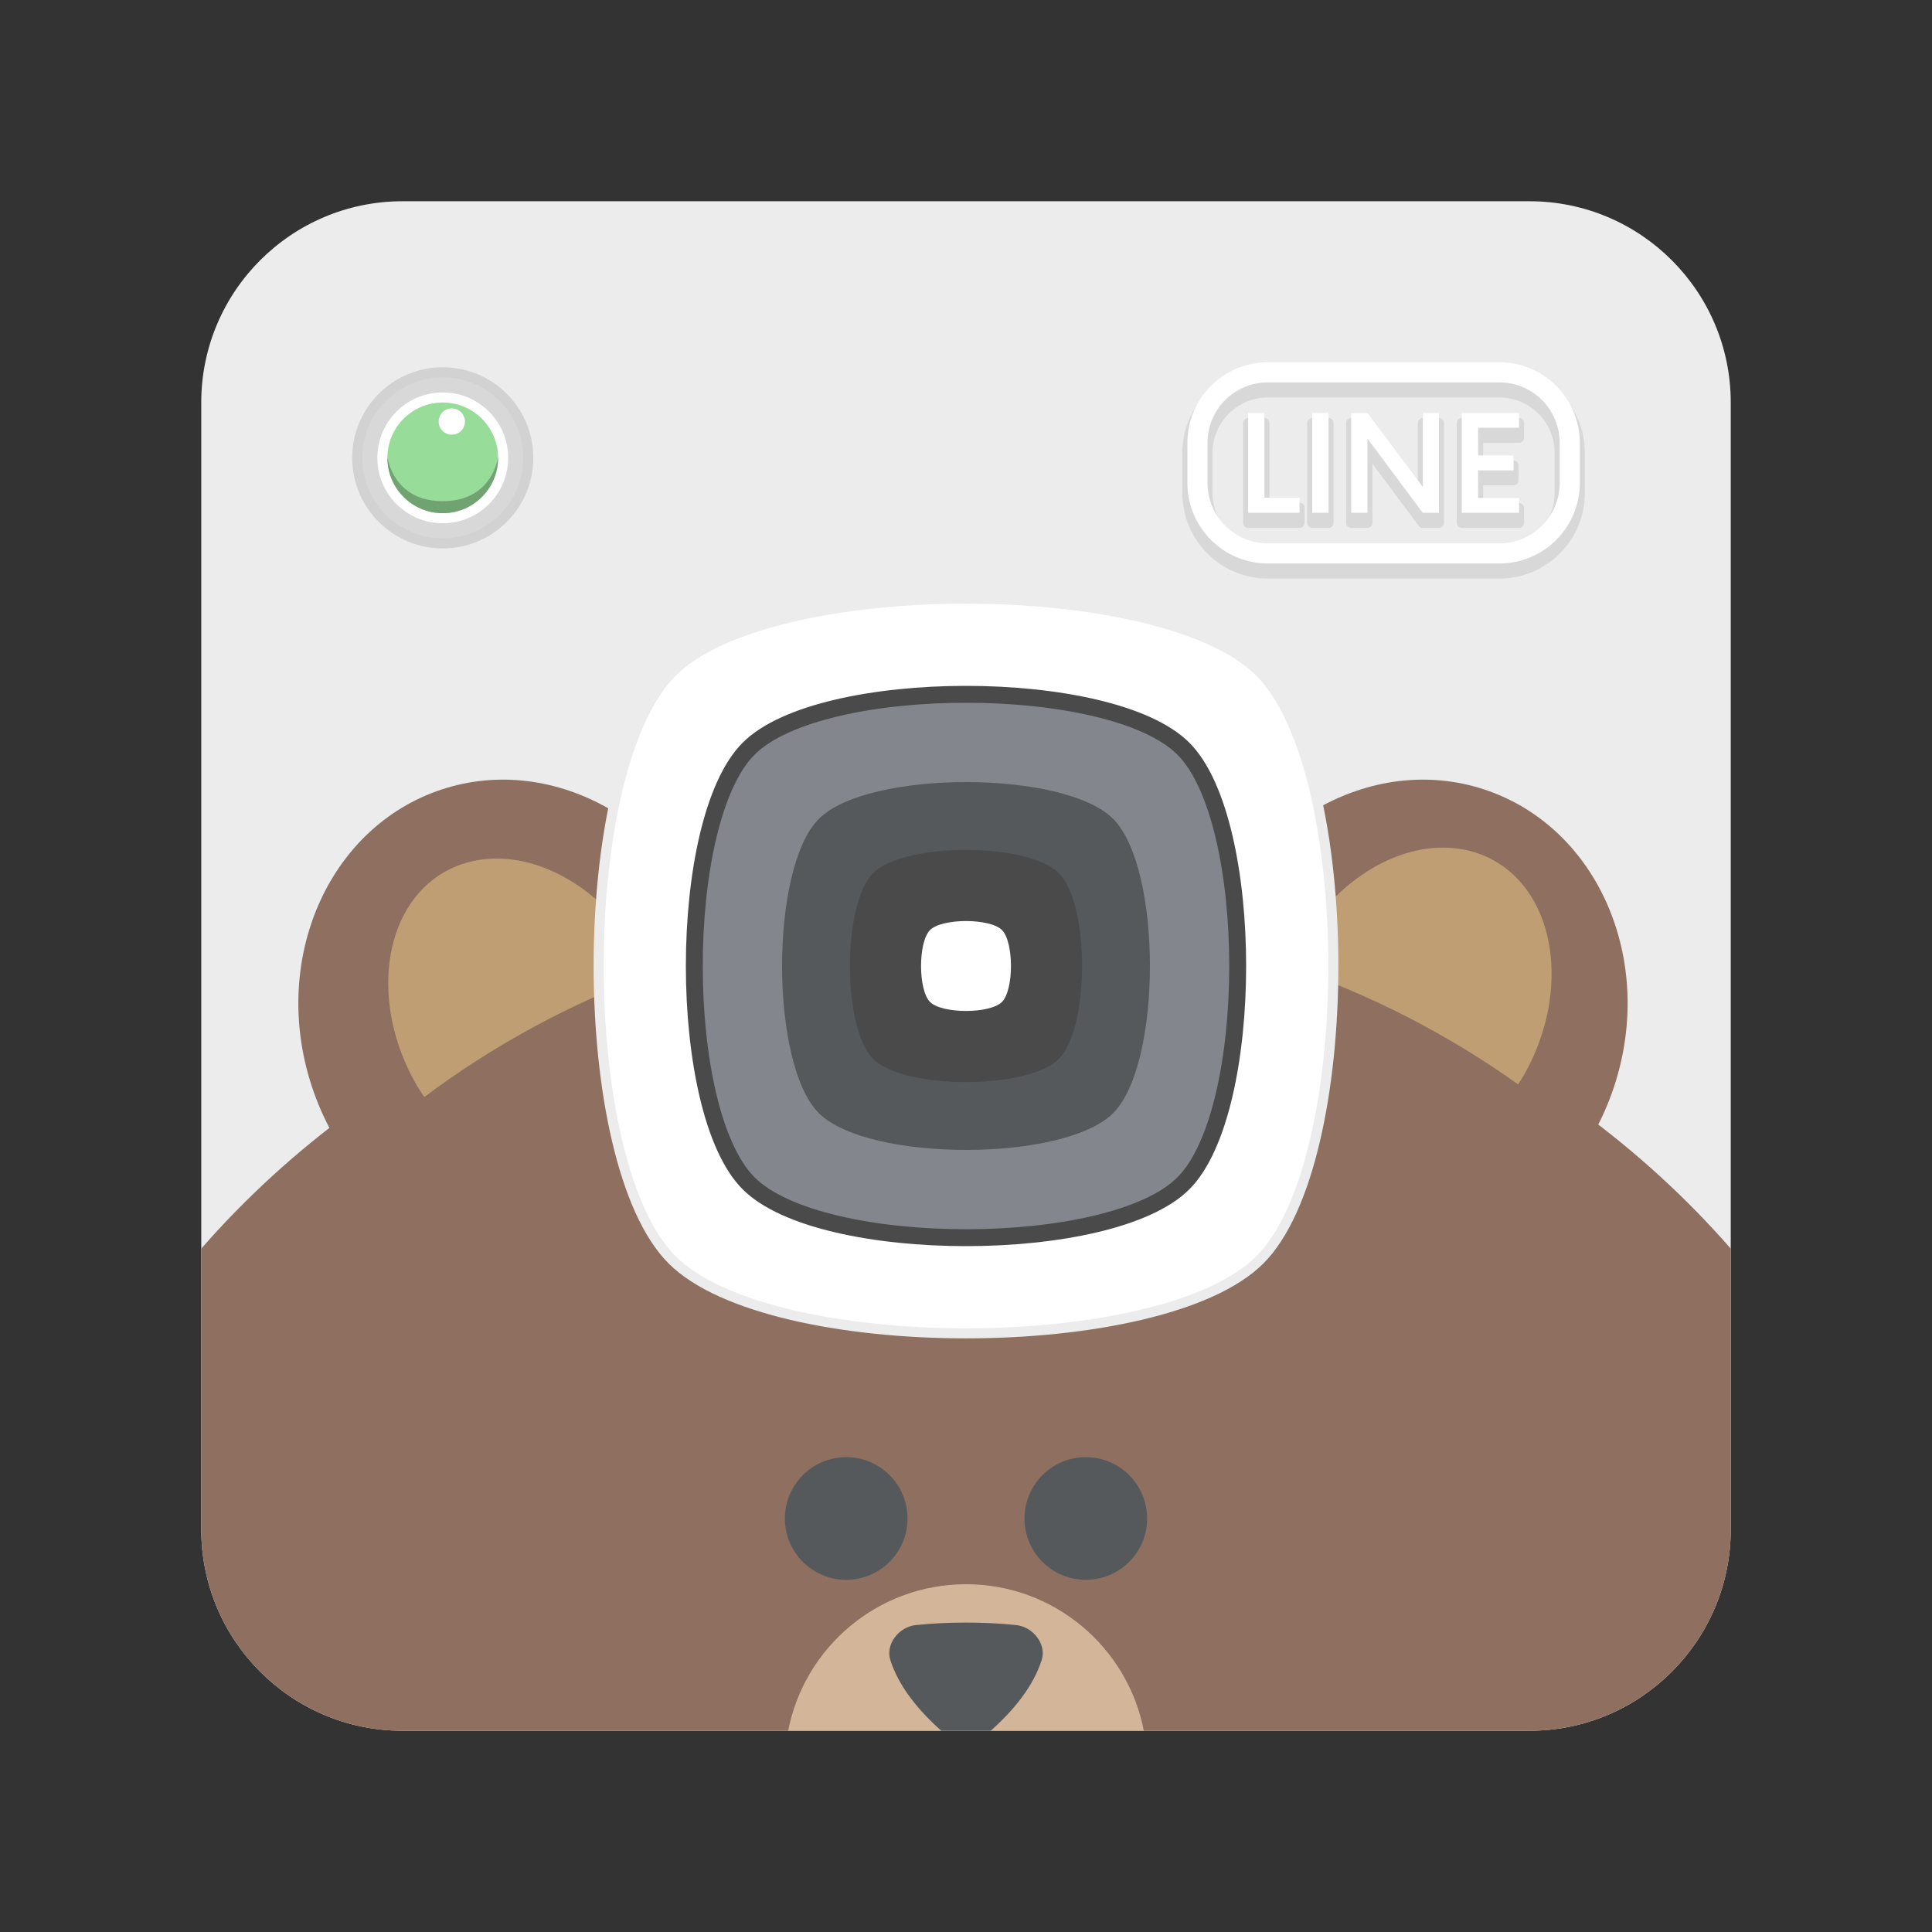 <?xml version="1.0" encoding="UTF-8" standalone="no"?>
<!DOCTYPE svg PUBLIC "-//W3C//DTD SVG 1.1//EN" "http://www.w3.org/Graphics/SVG/1.1/DTD/svg11.dtd">
<svg width="100%" height="100%" viewBox="0 0 192 192" version="1.1" xmlns="http://www.w3.org/2000/svg" xmlns:xlink="http://www.w3.org/1999/xlink" xml:space="preserve" xmlns:serif="http://www.serif.com/" style="fill-rule:evenodd;clip-rule:evenodd;stroke-linejoin:round;stroke-miterlimit:2;">
    <rect x="0" y="0" width="192" height="192" fill="#333333" stroke="none"/>
    <g id="main-layer" serif:id="main layer">
        <path id="bg" d="M172,40L172,152C172,163.038 163.038,172 152,172L40,172C28.962,172 20,163.038 20,152L20,40C20,28.962 28.962,20 40,20L152,20C163.038,20 172,28.962 172,40Z" style="fill:rgb(236,236,236);"/>
        <g id="logo">
            <g id="bear">
                <path id="path30" d="M20,124.088C37.563,103.967 65.085,91 96,91C126.915,91 154.437,103.967 172,124.088L172,152C172,163.038 163.038,172 152,172L40,172C28.962,172 20,163.038 20,152L20,124.088Z" style="fill:rgb(142,111,96);"/>
                <path id="path33" d="M78.328,172C79.935,163.707 87.241,157.438 96,157.438C104.759,157.438 112.065,163.707 113.672,172L78.328,172Z" style="fill:rgb(211,182,154);"/>
                <path id="path34" d="M93.542,172C91.307,170.006 89.356,167.67 88.484,164.994C87.966,163.401 89.331,161.68 91.002,161.499C94.078,161.167 97.922,161.167 100.998,161.499C102.669,161.68 104.034,163.401 103.516,164.994C102.644,167.67 100.693,170.006 98.458,172L93.542,172Z" style="fill:rgb(86,89,91);"/>
                <g id="eyes">
                    <circle id="left" cx="84.094" cy="150.906" r="6.094" style="fill:rgb(86,89,91);"/>
                    <circle id="right" cx="107.906" cy="150.906" r="6.094" style="fill:rgb(86,89,91);"/>
                </g>
                <g id="ears">
                    <g id="left1" serif:id="left">
                        <path id="ear-outer-left" d="M43.878,78.463C55.144,74.738 67.667,81.924 71.826,94.5C75.984,107.076 70.214,120.311 58.948,124.037C47.682,127.762 35.159,120.576 31,108C26.841,95.424 32.612,82.189 43.878,78.463Z" style="fill:rgb(142,111,96);"/>
                        <path id="ear-inner-left" d="M49.07,85.324C47.287,85.368 45.612,85.826 44.141,86.672C44.14,86.672 44.14,86.672 44.14,86.672C37.995,90.206 36.749,99.742 41.381,107.797C41.381,107.797 41.381,107.797 41.381,107.797C41.629,108.213 41.891,108.621 42.166,109.02C49.024,103.885 56.63,99.758 64.738,96.773C64.451,96.14 64.132,95.519 63.785,94.914C60.378,88.987 54.552,85.191 49.07,85.324Z" style="fill:rgb(191,158,115);fill-rule:nonzero;"/>
                    </g>
                    <g id="right1" serif:id="right">
                        <path id="ear-outer-right" d="M147.523,78.463C136.257,74.738 123.734,81.924 119.575,94.5C115.417,107.076 121.187,120.311 132.453,124.037C143.719,127.762 156.242,120.576 160.401,108C164.56,95.424 158.789,82.189 147.523,78.463Z" style="fill:rgb(142,111,96);"/>
                        <path id="ear-inner-right" d="M143.424,84.234C145.208,84.237 146.893,84.657 148.383,85.469C148.383,85.469 148.383,85.469 148.383,85.469C154.608,88.862 156.071,98.367 151.625,106.525C151.625,106.525 151.625,106.525 151.625,106.525C151.386,106.947 151.133,107.361 150.868,107.766C143.895,102.789 136.196,98.837 128.022,96.039C128.295,95.399 128.599,94.771 128.932,94.158C132.203,88.155 137.94,84.226 143.424,84.234Z" style="fill:rgb(191,158,115);fill-rule:nonzero;"/>
                    </g>
                </g>
            </g>
            <g id="lens">
                <path id="rect15" d="M125.204,66.796C134.939,76.53 134.939,115.47 125.204,125.204C115.47,134.939 76.53,134.939 66.796,125.204C57.061,115.47 57.061,76.53 66.796,66.796C76.53,57.061 115.47,57.061 125.204,66.796Z" style="fill:white;stroke:rgb(236,236,236);stroke-width:1px;"/>
                <path id="rect23" d="M117.6,74.4C124.8,81.6 124.8,110.4 117.6,117.6C110.4,124.8 81.6,124.8 74.4,117.6C67.2,110.4 67.2,81.6 74.4,74.4C81.6,67.2 110.4,67.2 117.6,74.4Z" style="fill:rgb(131,134,140);stroke:rgb(74,74,74);stroke-width:1.68px;stroke-linecap:square;stroke-miterlimit:1;"/>
                <path id="rect24" d="M110.623,81.377C115.497,86.251 115.497,105.749 110.623,110.623C105.749,115.497 86.251,115.497 81.377,110.623C76.503,105.749 76.503,86.251 81.377,81.377C86.251,76.503 105.749,76.503 110.623,81.377Z" style="fill:rgb(86,89,91);"/>
                <path id="rect25" d="M105.231,86.769C108.308,89.846 108.308,102.154 105.231,105.231C102.154,108.308 89.846,108.308 86.769,105.231C83.692,102.154 83.692,89.846 86.769,86.769C89.846,83.692 102.154,83.692 105.231,86.769Z" style="fill:rgb(74,74,74);"/>
                <path id="rect26" d="M99.574,92.426C100.766,93.617 100.766,98.383 99.574,99.574C98.383,100.766 93.617,100.766 92.426,99.574C91.234,98.383 91.234,93.617 92.426,92.426C93.617,91.234 98.383,91.234 99.574,92.426Z" style="fill:white;"/>
            </g>
            <g id="led">
                <circle id="circle4" cx="44" cy="45.5" r="9" style="fill:rgb(210,210,210);"/>
                <circle id="circle3" cx="44" cy="45.5" r="8" style="fill:rgb(216,216,216);"/>
                <circle id="circle2" cx="44" cy="45.5" r="6.5" style="fill:white;"/>
                <circle id="circle46" cx="44" cy="45.5" r="5.5" style="fill:rgb(152,220,154);"/>
                <clipPath id="_clip1">
                    <circle id="circle47" cx="44" cy="45.5" r="5.5"/>
                </clipPath>
                <g clip-path="url(#_clip1)">
                    <path d="M49.5,46C49.5,49.038 47.038,51 44,51C40.962,51 38.5,49.038 38.5,46C38.5,42.962 37.772,49.806 44,49.806C50.228,49.806 49.5,42.962 49.5,46Z" style="fill:rgb(113,163,114);fill-rule:nonzero;"/>
                </g>
                <circle id="shine" cx="44.901" cy="41.896" r="1.304" style="fill:white;"/>
            </g>
            <g id="line">
                <g id="bevel-or-whatever">
                    <path id="ring" d="M126,56L149,56C150.856,56 152.637,55.262 153.95,53.95C155.262,52.637 156,50.856 156,49L156,45C156,43.144 155.262,41.362 153.95,40.05C152.637,38.738 150.856,38 149,38L126,38C124.144,38 122.362,38.738 121.05,40.05C119.738,41.363 119,43.144 119,45L119,49C119,50.856 119.738,52.637 121.05,53.95C122.362,55.262 124.144,56 126,56Z" style="fill:none;fill-rule:nonzero;stroke:rgb(216,216,216);stroke-width:3px;stroke-linecap:square;stroke-miterlimit:1;"/>
                    <path id="ring1" serif:id="ring" d="M126,55L149,55C150.856,55 152.638,54.262 153.95,52.95C155.262,51.637 156,49.856 156,48L156,44C156,42.144 155.262,40.362 153.95,39.05C152.637,37.738 150.856,37 149,37L126,37C124.144,37 122.363,37.738 121.05,39.05C119.738,40.363 119,42.144 119,44L119,48C119,49.856 119.738,51.637 121.05,52.95C122.363,54.262 124.144,55 126,55Z" style="fill:none;fill-rule:nonzero;stroke:white;stroke-width:2px;stroke-linecap:square;stroke-miterlimit:1;"/>
                </g>
                <g id="text">
                    <path id="drop-shadow" d="M125.659,50.457L125.659,42.04L124.041,42.04L124.041,51.96L129.148,51.96L129.148,50.457L125.659,50.457Z" style="fill:rgb(216,216,216);fill-rule:nonzero;stroke:rgb(216,216,216);stroke-width:1px;stroke-linecap:square;stroke-miterlimit:1;"/>
                    <path d="M130.407,51.959L132.026,51.959L132.026,42.04L130.407,42.04L130.407,51.959Z" style="fill:rgb(216,216,216);fill-rule:nonzero;stroke:rgb(216,216,216);stroke-width:1px;stroke-linecap:square;stroke-miterlimit:1;"/>
                    <path d="M141.403,42.04L141.403,49.396L135.895,42.04L134.277,42.04L134.277,51.959L135.895,51.959L135.895,44.585L141.387,51.959L143.005,51.959L143.005,42.04L141.403,42.04Z" style="fill:rgb(216,216,216);fill-rule:nonzero;stroke:rgb(216,216,216);stroke-width:1px;stroke-linecap:square;stroke-miterlimit:1;"/>
                    <path d="M150.959,43.51L150.959,42.04L145.273,42.04L145.273,51.96L150.959,51.96L150.959,50.49L146.891,50.49L146.891,47.743L150.413,47.743L150.413,46.257L146.891,46.257L146.891,43.51L150.959,43.51Z" style="fill:rgb(216,216,216);fill-rule:nonzero;stroke:rgb(216,216,216);stroke-width:1px;stroke-linecap:square;stroke-miterlimit:1;"/>
                    <path id="text1" serif:id="text" d="M125.659,49.457L125.659,41.04L124.041,41.04L124.041,50.96L129.148,50.96L129.148,49.457L125.659,49.457Z" style="fill:white;fill-rule:nonzero;"/>
                    <path d="M130.407,50.959L132.026,50.959L132.026,41.04L130.407,41.04L130.407,50.959Z" style="fill:white;fill-rule:nonzero;"/>
                    <path d="M141.403,41.04L141.403,48.396L135.895,41.04L134.277,41.04L134.277,50.959L135.895,50.959L135.895,43.585L141.387,50.959L143.005,50.959L143.005,41.04L141.403,41.04Z" style="fill:white;fill-rule:nonzero;"/>
                    <path d="M150.959,42.51L150.959,41.04L145.273,41.04L145.273,50.96L150.959,50.96L150.959,49.49L146.891,49.49L146.891,46.743L150.413,46.743L150.413,45.257L146.891,45.257L146.891,42.51L150.959,42.51Z" style="fill:white;fill-rule:nonzero;"/>
                </g>
            </g>
        </g>
    </g>
</svg>
